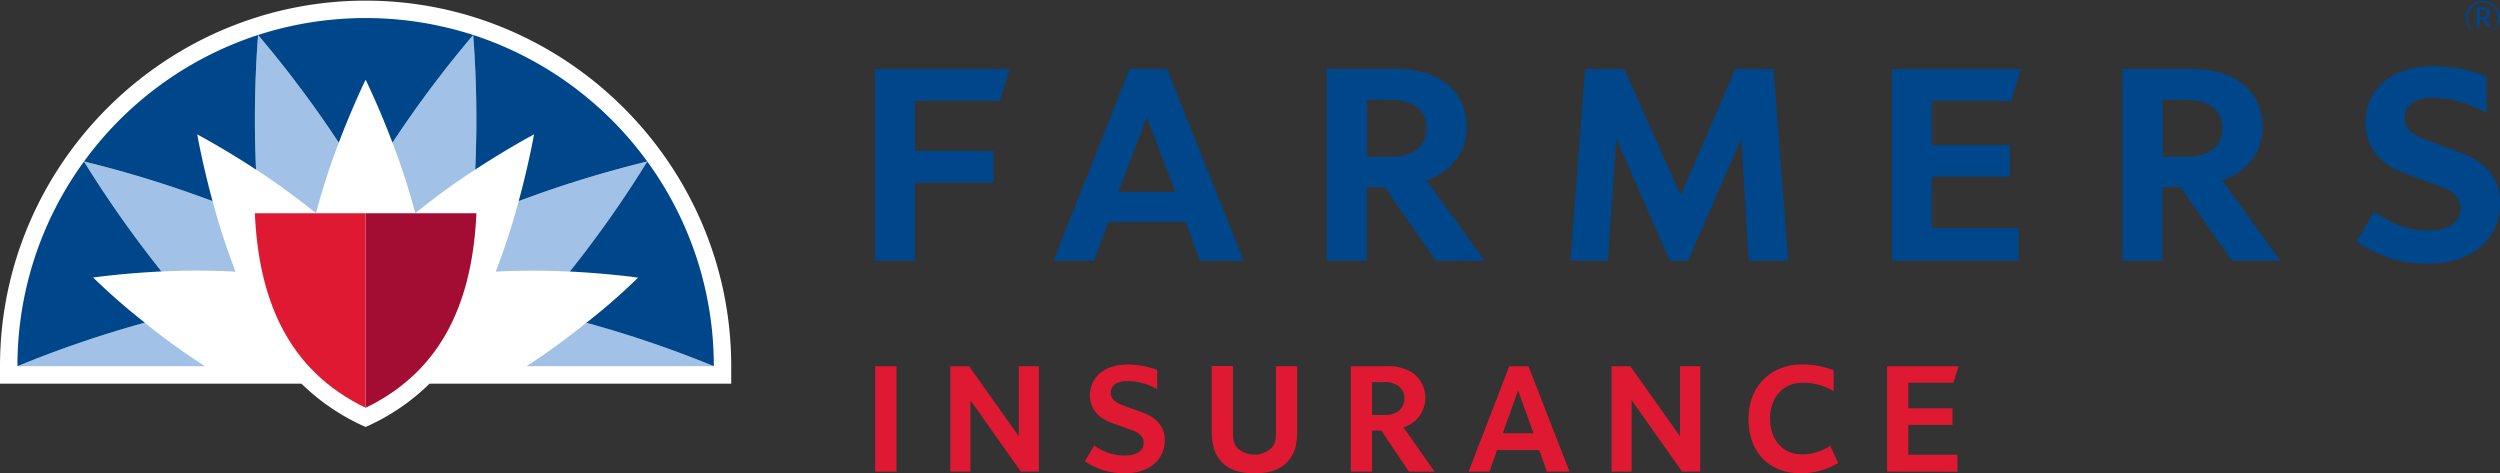 <svg xmlns="http://www.w3.org/2000/svg" viewBox="0 0 664.64 125.82"><rect x="0" y="0" width="664.64" height="125.82" fill="#333333" stroke="none"/><defs><style>.cls-1{fill:#df1931;}.cls-2{fill:#00468b;}.cls-3{fill:#fff;}.cls-4{fill:#a30c33;}.cls-5{fill:#a1c1e6;}</style></defs><g id="Layer_2" data-name="Layer 2"><g id="Layer_1-2" data-name="Layer 1"><path class="cls-1" d="M501.69,125.38v-28h19l-1.39,4.38H507.34v6.79h11.75v4.41H507.34v7.95h13.05v4.5Z"/><path class="cls-1" d="M232.68,125.38v-28h5.65v28Z"/><path class="cls-1" d="M271.4,125.38l-13.41-19v19h-5.34v-28h5L270.86,116V97.35h5.34v28Z"/><path class="cls-1" d="M447.2,125.38l-13.42-19v19h-5.34v-28h5L446.65,116V97.35H452v28Z"/><path class="cls-1" d="M339.22,97.35h5.65v16.91c0,3.75-.58,6.31-2.51,8.43s-4.67,3.13-8.84,3.13-6.95-1-8.84-3.13-2.55-4.63-2.55-8.39v-17h5.65v17.22c0,2.43.27,3.53,1.17,4.59a6.76,6.76,0,0,0,9.1,0c.9-1.06,1.17-2.16,1.17-4.59Z"/><path class="cls-1" d="M374.57,125.38l-7.34-10.9h-2.46v10.9h-5.65v-28h9.5a11.91,11.91,0,0,1,7.18,1.9,8.23,8.23,0,0,1-2.69,14.34l8.3,11.79Zm-2.94-22.86a6.09,6.09,0,0,0-3.63-.93h-3.23v8.74H368a6.08,6.08,0,0,0,3.68-.93,4.32,4.32,0,0,0,0-6.88Z"/><path class="cls-1" d="M300,96.91c-7.62,0-10.23,4.46-10.23,8.08,0,4.1,2.65,6.23,5.52,7.33.76.31,4.4,1.58,5.52,2s3.23,1.23,3.23,3.35-1.71,3.44-5.07,3.44a13.5,13.5,0,0,1-8.05-2.68l-2.49,4.22A18.6,18.6,0,0,0,299,125.82c7.76,0,10.67-4.72,10.67-8.74,0-3.13-1.57-5.82-5.83-7.37-.8-.31-4.39-1.59-5.42-2s-3.1-1.19-3.1-3.27,1.62-3.13,4.53-3.13a16.2,16.2,0,0,1,7.79,2.16V98.33A23.5,23.5,0,0,0,300,96.91Z"/><path class="cls-1" d="M478.85,96.91c-7.43,0-14,5.17-14,14.44s5.89,14.47,13.78,14.47a19.45,19.45,0,0,0,10.06-2.71l-2.13-4.62a12.88,12.88,0,0,1-7.53,2.3c-5,0-8.45-3.79-8.45-9.53s3.61-9.49,8.54-9.49a15.5,15.5,0,0,1,8.37,2.23V98.43A22.34,22.34,0,0,0,478.85,96.91Z"/><path class="cls-1" d="M411.27,125.38h6l-10.92-28h-5.11l-10.8,28H396l2-5.73h11.19Zm-11.74-10.19,4.06-11.38,4.11,11.38Z"/><polygon class="cls-2" points="464.89 69.31 462.94 36.77 448.75 69.31 443.93 69.31 429.66 36.77 427.48 69.31 417.52 69.31 421.39 18.35 431.79 18.35 446.84 51.91 461.33 18.35 471.52 18.35 475.39 69.31 464.89 69.31"/><polygon class="cls-2" points="232.64 69.31 232.64 18.35 268.43 18.35 265.78 26.81 243.25 26.81 243.25 40.12 264.12 40.12 264.12 48.54 243.25 48.54 243.25 69.31 232.64 69.31"/><polygon class="cls-2" points="502.98 69.31 502.98 18.35 537.28 18.35 534.64 26.81 513.59 26.81 513.59 38.53 534.36 38.53 534.36 46.95 513.59 46.95 513.59 60.61 536.66 60.61 536.66 69.31 502.98 69.31"/><path class="cls-2" d="M319,69.32,315.19,59H294.66l-3.79,10.31h-10.8l20.23-51h9.92l20.44,51ZM312.46,51l-7.61-19.84L297.34,51Z"/><path class="cls-2" d="M593.34,69.32,579.67,49.73h-4.75V69.32H564.27v-51h18.11c14.15,0,19.14,7.89,19.14,15.37,0,6.77-4.1,12-10.75,14.27L606.3,69.32Zm-12-27.65c6.74,0,9.51-3.41,9.51-7.55s-2.75-7.55-9.43-7.55h-6.46v15.1Z"/><path class="cls-2" d="M381.77,69.32,368.1,49.73h-4.75V69.32H352.7v-51h18.11c14.15,0,19.13,7.89,19.13,15.37,0,6.77-4.09,12-10.74,14.27l15.53,21.33Zm-12-27.65c6.73,0,9.5-3.41,9.5-7.55s-2.74-7.55-9.42-7.55h-6.46v15.1Z"/><path class="cls-2" d="M645.46,70.11c-6.83,0-12.52-1.61-19-5.85l4.7-8c5,3.33,8.71,5,14.34,5s8.66-2.22,8.66-6c0-3.54-3.45-5-5.43-5.71s-6.6-2.43-9.84-3.68c-6.61-2.55-10-7.1-10-13.45,0-6.83,4.82-14.82,18.39-14.82a41.12,41.12,0,0,1,13.76,2.66v9.87A28.33,28.33,0,0,0,647,26c-3.52,0-7.7,1.05-7.7,5.45,0,3.33,3.09,4.71,5,5.46,2.1.83,6.77,2.54,9.9,3.7,6.94,2.57,10.5,7.11,10.5,13.52C664.64,62.07,658.71,70.11,645.46,70.11Z"/><path class="cls-3" d="M97.2.17h0C43.85.17,0,43.77,0,97.37V102H80.14A57.52,57.52,0,0,0,97.2,113.51h0a57.21,57.21,0,0,0,17-11.51H194.4V97.37C194.4,43.77,150.55.17,97.2.17Z"/><path class="cls-4" d="M97.2,108.41c21-10.13,28.44-29.25,29.46-51.72H97.2Z"/><path class="cls-1" d="M97.2,108.41c-21-10.13-28.44-29.25-29.45-51.72H97.2Z"/><path class="cls-5" d="M68.61,9.3A296.54,296.54,0,0,1,90.07,37.93,180.88,180.88,0,0,0,84,56.69a184,184,0,0,0-15.93-11.6A297.21,297.21,0,0,1,68.61,9.3Zm41.81,47.39a180.92,180.92,0,0,1,15.92-11.6A294.78,294.78,0,0,0,125.8,9.3a296.54,296.54,0,0,0-21.46,28.63A183.25,183.25,0,0,1,110.42,56.69Zm21.37,15.53a187.76,187.76,0,0,1,19.7,0,293.49,293.49,0,0,0,20.59-29.26A298.76,298.76,0,0,0,137.9,53.47,184.61,184.61,0,0,1,131.79,72.22Zm-69.17,0a187.14,187.14,0,0,1-6.11-18.75A299.64,299.64,0,0,0,22.34,42.93,292.34,292.34,0,0,0,42.92,72.19,187.77,187.77,0,0,1,62.62,72.22ZM189.77,97.35A294.22,294.22,0,0,0,155.9,85.78,186.26,186.26,0,0,1,140,97.35Zm-135.31,0a186.71,186.71,0,0,1-16-11.57A294.46,294.46,0,0,0,4.64,97.35Z"/><path class="cls-2" d="M189.77,97.35a92.13,92.13,0,0,0-17.69-54.41,294.73,294.73,0,0,1-20.59,29.25c10.47.52,18.16,1.62,18.16,1.62a167,167,0,0,1-13.75,12A294.22,294.22,0,0,1,189.77,97.35Z"/><path class="cls-2" d="M172.08,42.93A92.82,92.82,0,0,0,125.8,9.3a294.78,294.78,0,0,1,.54,35.79c8.77-5.74,15.63-9.36,15.63-9.36s-1.32,7.64-4.07,17.74A298.76,298.76,0,0,1,172.08,42.93Z"/><path class="cls-2" d="M68.61,9.3A296.54,296.54,0,0,1,90.07,37.93c3.69-9.72,7.13-16.75,7.13-16.75s3.45,7,7.14,16.75A296.54,296.54,0,0,1,125.8,9.3a93.1,93.1,0,0,0-57.19,0Z"/><path class="cls-2" d="M22.33,42.94A92.06,92.06,0,0,0,4.64,97.35,294.46,294.46,0,0,1,38.5,85.78a170.22,170.22,0,0,1-13.74-12s7.69-1.1,18.16-1.62A298.8,298.8,0,0,1,22.33,42.94Z"/><path class="cls-2" d="M22.34,42.93A299.64,299.64,0,0,1,56.51,53.47c-2.75-10.1-4.07-17.74-4.07-17.74s6.86,3.62,15.63,9.36A297.21,297.21,0,0,1,68.61,9.3,92.75,92.75,0,0,0,22.34,42.93Z"/><path class="cls-2" d="M660.06,9.17a4.55,4.55,0,0,1-4.59-4.58,4.59,4.59,0,0,1,9.17,0A4.54,4.54,0,0,1,660.06,9.17Zm0-8.55a3.91,3.91,0,0,0-3.95,4,4,4,0,1,0,7.91,0A3.92,3.92,0,0,0,660.06.62Zm1.23,6.6L660,5.09h-.74V7.22h-.83V1.92h1.72A1.6,1.6,0,0,1,662,3.5,1.48,1.48,0,0,1,660.87,5l1.37,2.23Zm-1.21-4.66h-.83V4.45h.83c.64,0,1-.3,1-1S660.72,2.56,660.08,2.56Z"/></g></g></svg>